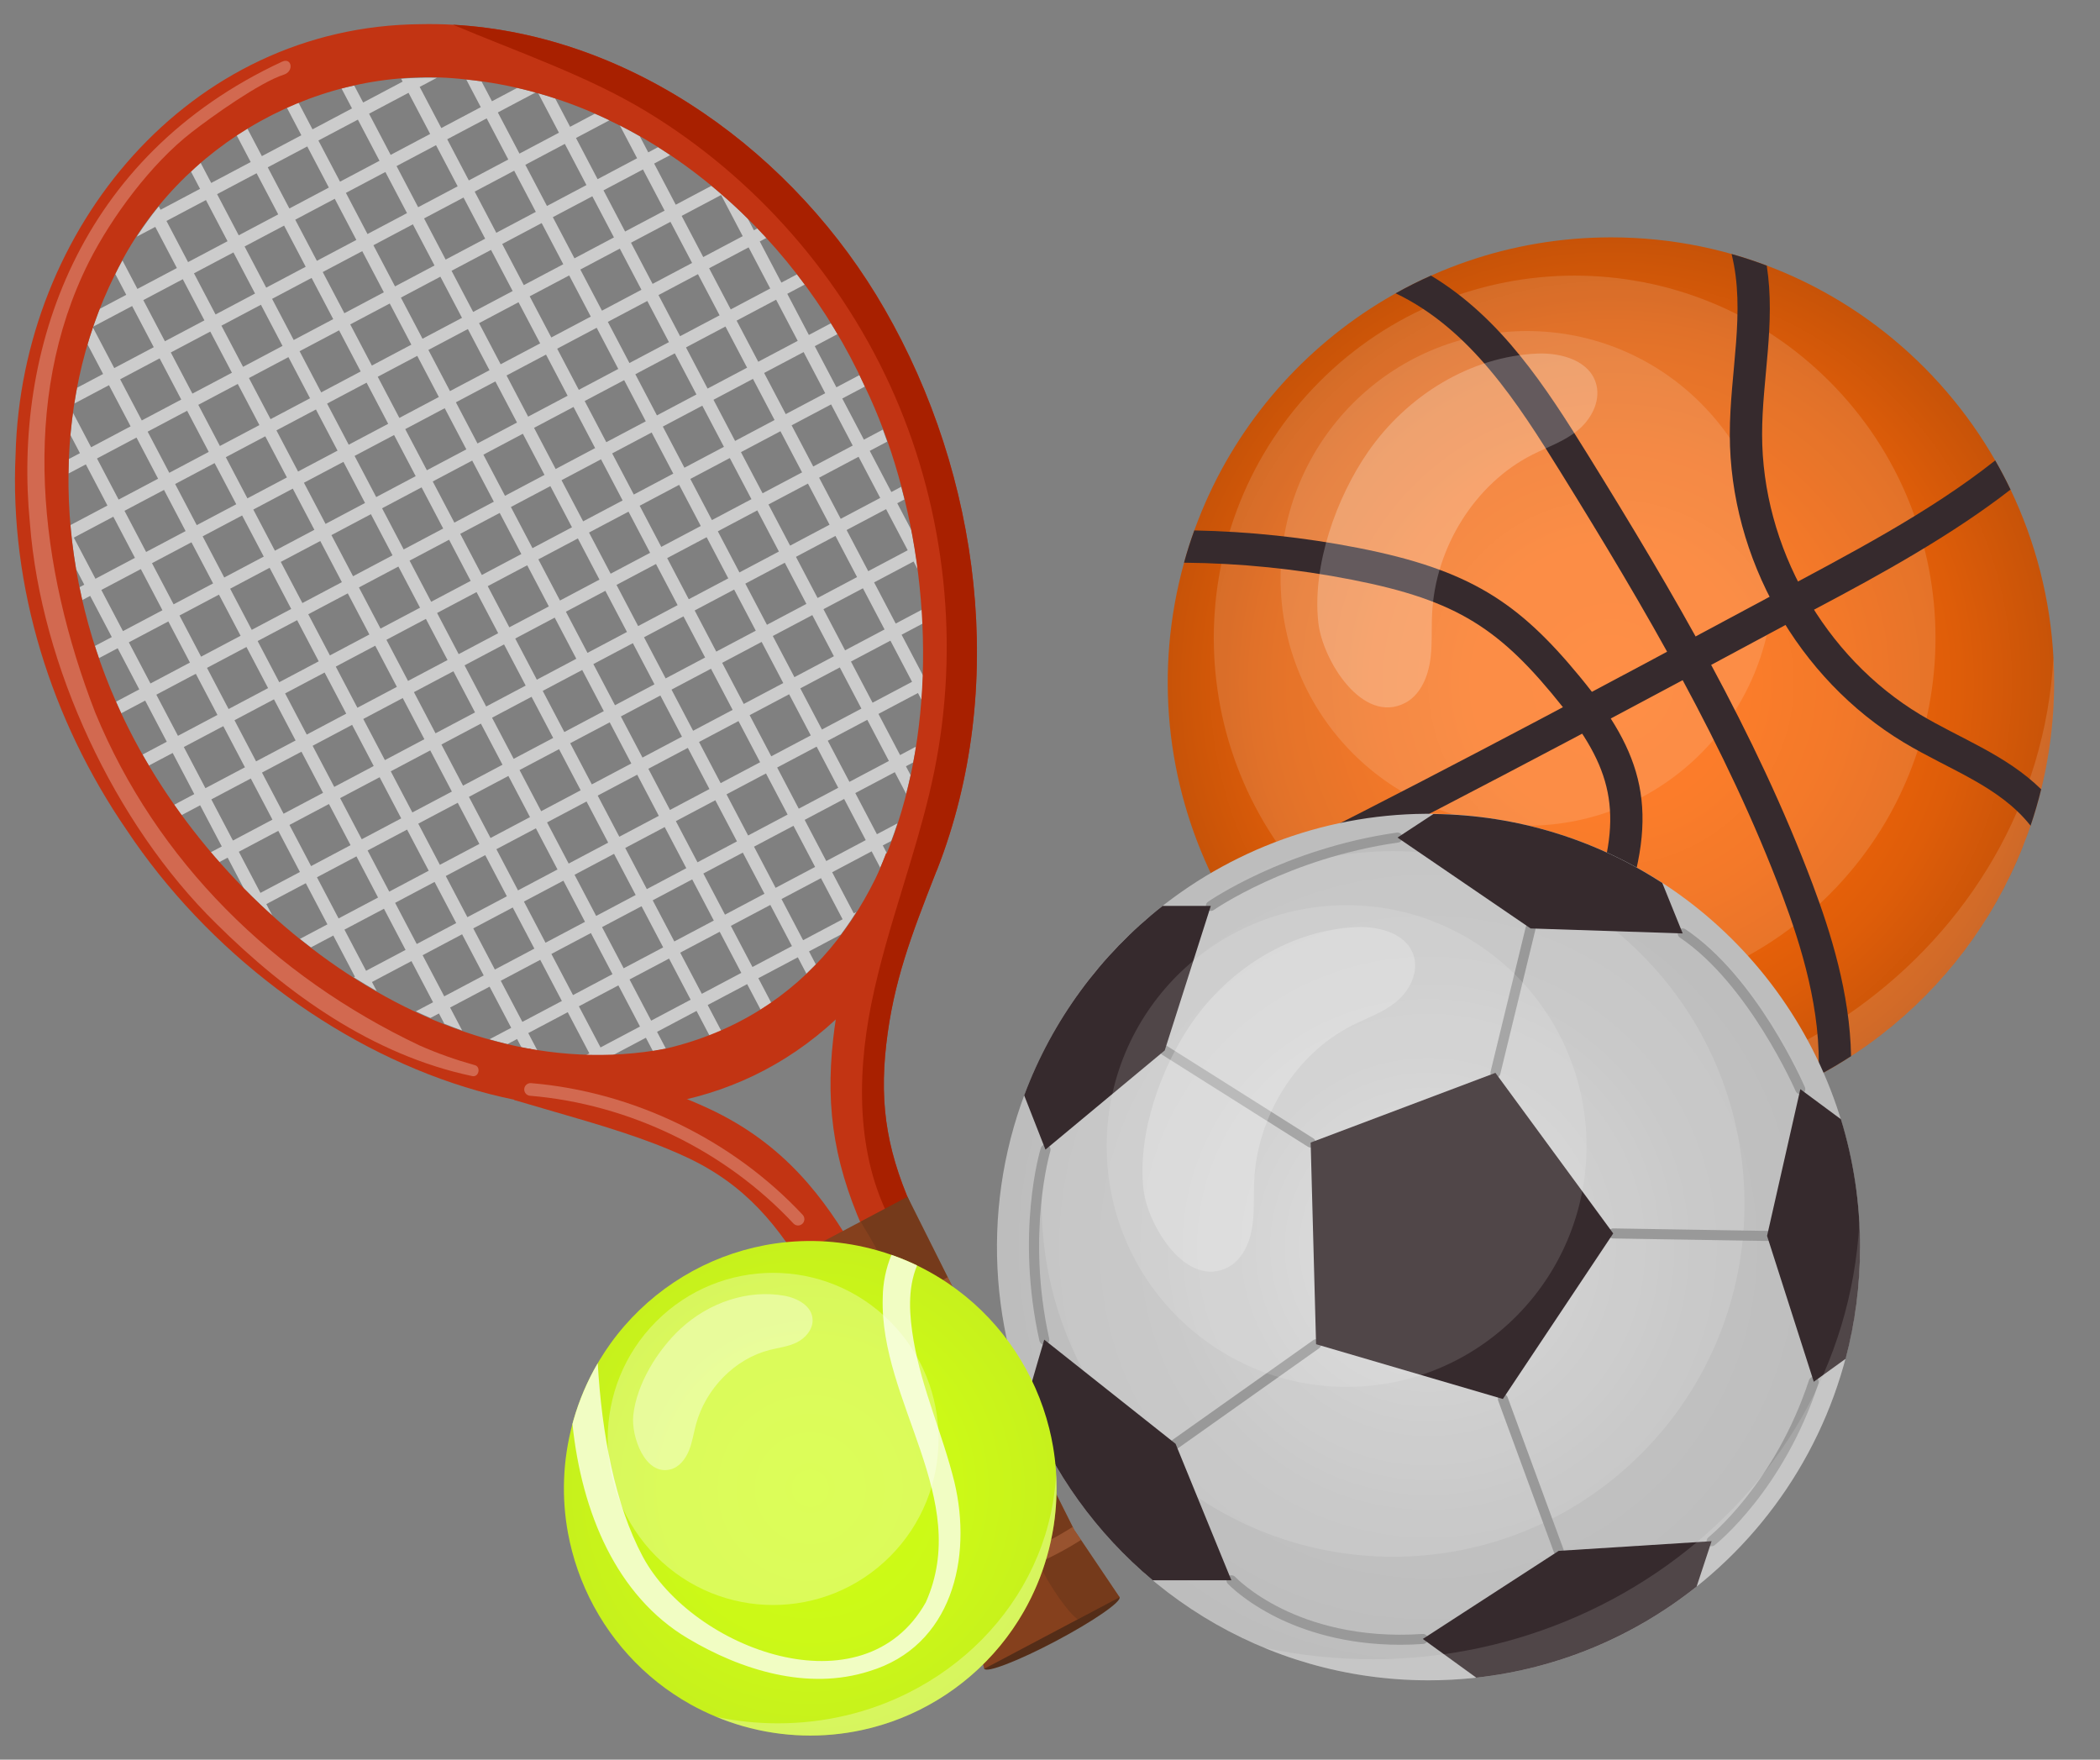 <svg width="74" height="62" viewBox="0 0 74 62" fill="none" xmlns="http://www.w3.org/2000/svg">
<rect x="0" y="0" width="74" height="62" fill="#808080" stroke="none"/>
<path d="M72.383 24.037C72.383 30.009 69.049 35.242 64.079 37.891C59.99 40.07 55.099 40.307 50.81 38.53C43.549 35.518 39.592 27.517 41.724 19.828C43.56 13.159 49.661 8.363 56.769 8.363C65.436 8.363 72.383 15.416 72.383 24.037Z" fill="url(#paint0_radial_549_17457)"/>
<path opacity="0.13" d="M72.359 23.164C72.68 28.759 69.974 34.138 65.229 37.213C60.861 40.045 55.444 40.449 50.81 38.529C61.507 40.817 71.794 33.45 72.359 23.164Z" fill="white"/>
<path opacity="0.13" d="M64.479 31.502C69.445 26.517 69.445 18.434 64.479 13.45C59.513 8.465 51.462 8.465 46.496 13.45C41.53 18.434 41.53 26.517 46.496 31.502C51.462 36.486 59.513 36.486 64.479 31.502Z" fill="white"/>
<path opacity="0.13" d="M53.806 29.093C58.601 29.093 62.487 25.191 62.487 20.378C62.487 15.566 58.601 11.664 53.806 11.664C49.012 11.664 45.125 15.566 45.125 20.378C45.125 25.191 49.012 29.093 53.806 29.093Z" fill="white"/>
<path d="M71.927 27.81C71.821 28.245 71.695 28.673 71.553 29.093C70.45 27.695 68.703 27.132 67.085 26.159C63.36 23.92 60.957 19.658 60.955 15.31C60.954 13.109 61.525 10.982 61.017 8.95C61.438 9.069 61.851 9.206 62.257 9.359C62.575 11.403 62.092 13.367 62.093 15.309C62.095 19.267 64.282 23.143 67.669 25.18C69.062 26.016 70.688 26.594 71.927 27.81Z" fill="#362A2D"/>
<path d="M70.847 17.25C68.832 18.818 66.35 20.202 63.921 21.482C58.355 24.479 52.06 27.845 46.497 30.653C45.561 31.125 44.488 31.666 43.328 32.02C43.13 31.685 42.944 31.342 42.772 30.992C43.93 30.669 45.034 30.112 45.985 29.632C51.505 26.847 56.892 23.961 62.357 21.027C65.148 19.526 67.958 18.084 70.307 16.223C70.499 16.557 70.679 16.899 70.847 17.25Z" fill="#362A2D"/>
<path d="M64.078 37.891C64.194 35.624 63.465 33.304 62.812 31.564C60.843 26.324 57.938 21.388 55 16.648C53.471 14.18 51.811 11.591 49.18 10.335C49.584 10.109 49.999 9.9 50.425 9.711C52.897 11.197 54.467 13.624 55.967 16.045C58.936 20.837 61.869 25.821 63.876 31.162C64.502 32.827 65.189 34.995 65.228 37.214C64.855 37.455 64.472 37.681 64.078 37.891Z" fill="#362A2D"/>
<path d="M57.157 32.309C56.24 34.84 54.886 37.212 53.182 39.294C52.774 39.198 52.372 39.086 51.977 38.958C53.754 36.885 55.157 34.487 56.088 31.918C57.211 28.814 56.898 27.216 55.074 24.917C52.877 22.154 51.365 21.155 47.64 20.426C45.692 20.044 43.708 19.843 41.723 19.826C41.829 19.441 41.95 19.062 42.085 18.689C44.022 18.727 45.956 18.932 47.858 19.305C51.787 20.075 53.505 21.216 55.659 23.829C57.914 26.561 58.522 28.539 57.157 32.309Z" fill="#362A2D"/>
<path opacity="0.23" d="M48.209 15.918C49.596 13.919 51.828 12.558 54.17 12.458C55.014 12.422 56.047 12.704 56.256 13.569C56.401 14.174 56.046 14.805 55.575 15.181C55.105 15.558 54.53 15.751 53.998 16.02C51.981 17.04 50.571 19.285 50.463 21.646C50.437 22.221 50.481 22.803 50.382 23.369C50.283 23.936 50.008 24.508 49.52 24.764C48.016 25.553 46.605 23.262 46.456 21.943C46.228 19.923 47.099 17.516 48.209 15.918Z" fill="white"/>
<path d="M30.477 13.62C30.414 13.484 30.35 13.35 30.285 13.217L29.473 13.646L28.711 12.197L29.51 11.774C29.434 11.645 29.358 11.518 29.279 11.391L28.503 11.802L27.742 10.352L28.358 10.026C28.268 9.904 28.177 9.784 28.085 9.666L27.535 9.957L26.773 8.507L27.007 8.383C26.903 8.269 26.797 8.157 26.691 8.046L26.566 8.113L26.348 7.698C26.052 7.405 25.749 7.125 25.44 6.856C25.417 6.837 25.395 6.818 25.373 6.799C25.273 6.713 25.173 6.628 25.072 6.546L23.812 7.213L23.051 5.763L23.617 5.463C23.476 5.368 23.333 5.275 23.189 5.185L22.843 5.368L22.544 4.799C22.312 4.667 22.078 4.541 21.843 4.421L22.45 5.576L21.058 6.313L20.297 4.862L21.474 4.239C21.305 4.158 21.135 4.08 20.963 4.005L20.089 4.468L19.565 3.47C19.366 3.404 19.166 3.343 18.966 3.286L19.696 4.676L18.305 5.412L17.543 3.962L18.871 3.259C18.657 3.2 18.442 3.145 18.227 3.096L17.336 3.567L16.966 2.864C16.787 2.839 16.609 2.818 16.43 2.801L16.942 3.776L15.551 4.512L14.789 3.062L15.399 2.739C15.14 2.734 14.881 2.736 14.623 2.746C14.554 2.748 14.485 2.751 14.416 2.755C14.322 2.761 14.229 2.766 14.135 2.774L14.188 2.876L12.797 3.612L12.482 3.013C12.332 3.044 12.183 3.08 12.034 3.117L12.404 3.82L11.012 4.557L10.517 3.613C10.379 3.668 10.242 3.726 10.105 3.787L10.619 4.765L9.228 5.501L8.713 4.521L8.712 4.521C8.585 4.599 8.46 4.679 8.336 4.761L8.834 5.71L7.443 6.446L7.068 5.733C6.952 5.834 6.839 5.937 6.728 6.043L7.049 6.654L5.658 7.391L5.595 7.27C5.524 7.358 5.454 7.445 5.386 7.534C5.355 7.575 5.325 7.615 5.294 7.656C5.129 7.878 4.97 8.106 4.818 8.34L5.472 7.994L6.233 9.444L4.842 10.18L4.315 9.176C4.228 9.333 4.144 9.492 4.062 9.653L4.449 10.388L3.513 10.883C3.432 11.089 3.356 11.298 3.284 11.509L4.656 10.783L5.418 12.233L4.026 12.969L3.274 11.538C3.207 11.735 3.144 11.934 3.085 12.134L3.633 13.177L2.715 13.663C2.68 13.847 2.648 14.032 2.619 14.219L3.84 13.572L4.602 15.022L3.211 15.759L2.572 14.542C2.536 14.803 2.506 15.066 2.483 15.33L2.817 15.967L2.427 16.173C2.421 16.343 2.416 16.514 2.414 16.685L3.025 16.362L3.786 17.812L2.482 18.502C2.49 18.588 2.497 18.674 2.506 18.76C2.514 18.833 2.521 18.908 2.529 18.982C2.569 19.337 2.62 19.693 2.681 20.049L2.97 20.601L2.801 20.691C2.832 20.841 2.865 20.992 2.899 21.143L3.178 20.996L3.939 22.446L3.344 22.761C3.39 22.904 3.437 23.047 3.487 23.19L4.147 22.84L4.908 24.29L4.088 24.724C4.148 24.86 4.209 24.996 4.272 25.131L5.116 24.685L5.877 26.135L5.021 26.588C5.093 26.718 5.168 26.847 5.244 26.975L6.085 26.53L6.846 27.979L6.134 28.357C6.219 28.479 6.306 28.601 6.395 28.723L7.053 28.374L7.815 29.824L7.424 30.031C7.523 30.147 7.623 30.263 7.724 30.377L8.022 30.219L8.594 31.307C8.694 31.409 8.795 31.509 8.897 31.608C9.009 31.718 9.123 31.826 9.238 31.933C9.357 32.045 9.477 32.155 9.599 32.263L9.385 31.855L10.776 31.119L11.537 32.569L10.568 33.082C10.696 33.183 10.824 33.283 10.954 33.382L11.745 32.963L12.507 34.414L12.468 34.434C12.492 34.45 12.517 34.465 12.542 34.481C12.663 34.557 12.786 34.632 12.909 34.705C13.03 34.778 13.152 34.849 13.275 34.919L13.107 34.6L14.499 33.864L15.26 35.314L14.654 35.634C14.825 35.715 14.997 35.793 15.168 35.867L15.468 35.709L15.658 36.071C15.867 36.155 16.077 36.234 16.286 36.309L15.861 35.5L17.252 34.764L18.014 36.214L17.247 36.619C17.459 36.681 17.671 36.737 17.881 36.789L18.221 36.609L18.375 36.901C18.561 36.941 18.747 36.975 18.933 37.006L18.615 36.4L20.006 35.664L20.767 37.114L20.636 37.183C20.693 37.186 20.75 37.187 20.807 37.188C20.976 37.193 21.143 37.194 21.31 37.19C21.404 37.189 21.499 37.186 21.592 37.182L22.76 36.564L23.007 37.035C23.16 37.009 23.313 36.98 23.464 36.947L23.153 36.356L24.545 35.619L25.003 36.491C25.142 36.438 25.279 36.382 25.416 36.322L25.417 36.322L24.938 35.411L26.329 34.675L26.806 35.582C26.932 35.502 27.056 35.419 27.178 35.333L26.723 34.466L28.114 33.73L28.418 34.309C28.53 34.201 28.64 34.091 28.747 33.978L28.508 33.522L29.631 32.927C29.698 32.837 29.765 32.745 29.829 32.652C29.926 32.515 30.02 32.375 30.111 32.232C30.132 32.2 30.153 32.168 30.172 32.136L30.085 32.182L29.324 30.733L30.715 29.996L31.015 30.568C31.094 30.396 31.17 30.221 31.243 30.044L31.108 29.788L31.405 29.631C31.482 29.428 31.555 29.221 31.624 29.01L30.901 29.393L30.139 27.943L31.531 27.207L31.93 27.967C31.986 27.751 32.039 27.532 32.087 27.31L31.924 26.999L32.18 26.863C32.216 26.68 32.249 26.494 32.279 26.306L31.717 26.604L30.955 25.154L32.347 24.418L32.478 24.667C32.487 24.557 32.495 24.447 32.501 24.336C32.512 24.163 32.521 23.991 32.528 23.817C32.528 23.814 32.528 23.81 32.528 23.806L31.771 22.364L32.517 21.969C32.51 21.806 32.501 21.643 32.489 21.48L31.563 21.97L30.802 20.52L32.193 19.784L32.345 20.073C32.33 19.958 32.314 19.843 32.296 19.729C32.274 19.574 32.249 19.419 32.222 19.264C32.189 19.067 32.153 18.87 32.113 18.674L31.618 17.731L31.872 17.596C31.836 17.448 31.797 17.3 31.757 17.152L31.41 17.336L30.649 15.886L31.263 15.561C31.213 15.419 31.162 15.278 31.11 15.137L30.442 15.491L29.68 14.041L30.477 13.62ZM10.569 30.724L9.177 31.46L8.416 30.011L9.807 29.274L10.569 30.724ZM9.6 28.879L8.208 29.616L7.447 28.166L8.838 27.43L9.6 28.879ZM8.631 27.035L7.239 27.771L6.478 26.321L7.869 25.585L8.631 27.035ZM7.662 25.19L6.271 25.926L5.509 24.477L6.9 23.74L7.662 25.19ZM6.693 23.345L5.302 24.082L4.54 22.632L5.932 21.896L6.693 23.345ZM5.724 21.501L4.333 22.237L3.571 20.787L4.963 20.051L5.724 21.501ZM4.755 19.656L3.364 20.392L2.602 18.943L3.994 18.206L4.755 19.656ZM14.291 33.469L12.9 34.205L12.138 32.755L13.53 32.019L14.291 33.469ZM13.322 31.624L11.931 32.36L11.169 30.91L12.561 30.174L13.322 31.624ZM12.353 29.779L10.962 30.516L10.2 29.066L11.592 28.329L12.353 29.779ZM11.384 27.935L9.993 28.671L9.232 27.221L10.623 26.485L11.384 27.935ZM10.416 26.09L9.024 26.826L8.263 25.377L9.654 24.64L10.416 26.09ZM9.447 24.245L8.055 24.982L7.294 23.532L8.685 22.796L9.447 24.245ZM8.478 22.401L7.086 23.137L6.325 21.687L7.716 20.951L8.478 22.401ZM7.509 20.556L6.118 21.293L5.356 19.843L6.747 19.107L7.509 20.556ZM6.54 18.712L5.149 19.448L4.387 17.998L5.779 17.262L6.54 18.712ZM5.571 16.867L4.18 17.603L3.418 16.154L4.81 15.417L5.571 16.867ZM17.045 34.369L15.654 35.105L14.892 33.656L16.284 32.919L17.045 34.369ZM16.076 32.524L14.685 33.261L13.923 31.811L15.314 31.074L16.076 32.524ZM15.107 30.679L13.716 31.416L12.954 29.966L14.345 29.23L15.107 30.679ZM14.138 28.835L12.747 29.571L11.985 28.121L13.377 27.385L14.138 28.835ZM13.169 26.99L11.778 27.726L11.016 26.277L12.408 25.54L13.169 26.99ZM12.2 25.145L10.809 25.882L10.047 24.432L11.439 23.696L12.2 25.145ZM11.231 23.301L9.84 24.037L9.079 22.587L10.47 21.851L11.231 23.301ZM10.262 21.456L8.871 22.192L8.11 20.743L9.501 20.006L10.262 21.456ZM9.294 19.611L7.902 20.348L7.141 18.898L8.532 18.162L9.294 19.611ZM8.325 17.767L6.933 18.503L6.172 17.054L7.563 16.317L8.325 17.767ZM7.356 15.922L5.965 16.659L5.203 15.209L6.594 14.473L7.356 15.922ZM6.387 14.078L4.996 14.814L4.234 13.364L5.625 12.627L6.387 14.078ZM19.799 35.269L18.407 36.005L17.646 34.556L19.037 33.819L19.799 35.269ZM18.83 33.424L17.438 34.161L16.677 32.711L18.068 31.975L18.83 33.424ZM17.861 31.58L16.47 32.316L15.708 30.866L17.099 30.13L17.861 31.58ZM16.892 29.735L15.5 30.471L14.739 29.021L16.13 28.285L16.892 29.735ZM15.923 27.89L14.531 28.626L13.77 27.177L15.161 26.44L15.923 27.89ZM14.954 26.045L13.563 26.782L12.801 25.332L14.192 24.596L14.954 26.045ZM13.985 24.201L12.594 24.937L11.832 23.487L13.223 22.751L13.985 24.201ZM13.016 22.356L11.625 23.093L10.863 21.643L12.255 20.907L13.016 22.356ZM12.047 20.512L10.656 21.248L9.894 19.798L11.286 19.062L12.047 20.512ZM11.078 18.667L9.687 19.403L8.926 17.954L10.317 17.217L11.078 18.667ZM10.11 16.822L8.718 17.559L7.957 16.109L9.348 15.373L10.11 16.822ZM9.141 14.978L7.749 15.714L6.988 14.264L8.379 13.528L9.141 14.978ZM8.172 13.133L6.78 13.869L6.019 12.419L7.41 11.683L8.172 13.133ZM7.203 11.288L5.811 12.024L5.05 10.575L6.441 9.838L7.203 11.288ZM22.552 36.169L21.161 36.905L20.399 35.456L21.791 34.719L22.552 36.169ZM21.583 34.324L20.192 35.061L19.43 33.611L20.822 32.875L21.583 34.324ZM20.614 32.48L19.223 33.216L18.462 31.766L19.853 31.03L20.614 32.48ZM19.645 30.635L18.254 31.372L17.492 29.921L18.884 29.185L19.645 30.635ZM18.676 28.79L17.285 29.526L16.524 28.077L17.915 27.34L18.676 28.79ZM17.707 26.945L16.316 27.682L15.555 26.232L16.946 25.496L17.707 26.945ZM16.739 25.101L15.347 25.837L14.586 24.387L15.977 23.651L16.739 25.101ZM15.77 23.256L14.378 23.992L13.617 22.543L15.008 21.806L15.77 23.256ZM14.801 21.412L13.409 22.148L12.648 20.698L14.039 19.962L14.801 21.412ZM13.832 19.567L12.441 20.303L11.679 18.854L13.07 18.117L13.832 19.567ZM12.863 17.722L11.472 18.459L10.71 17.009L12.102 16.273L12.863 17.722ZM11.894 15.878L10.503 16.614L9.741 15.164L11.133 14.428L11.894 15.878ZM10.925 14.033L9.534 14.769L8.772 13.32L10.164 12.583L10.925 14.033ZM9.956 12.188L8.565 12.925L7.803 11.475L9.195 10.738L9.956 12.188ZM8.987 10.343L7.596 11.08L6.835 9.63L8.226 8.894L8.987 10.343ZM8.018 8.499L6.627 9.235L5.866 7.785L7.257 7.049L8.018 8.499ZM24.337 35.224L22.946 35.961L22.184 34.511L23.576 33.775L24.337 35.224ZM23.369 33.38L21.977 34.116L21.215 32.666L22.607 31.93L23.369 33.38ZM22.4 31.535L21.008 32.272L20.246 30.822L21.638 30.085L22.4 31.535ZM21.431 29.69L20.039 30.427L19.277 28.977L20.669 28.24L21.431 29.69ZM20.462 27.845L19.07 28.582L18.308 27.132L19.7 26.396L20.462 27.845ZM19.493 26.001L18.101 26.737L17.339 25.288L18.731 24.551L19.493 26.001ZM18.524 24.156L17.132 24.893L16.37 23.443L17.762 22.706L18.524 24.156ZM17.555 22.311L16.163 23.048L15.402 21.598L16.793 20.862L17.555 22.311ZM16.586 20.467L15.194 21.203L14.433 19.754L15.825 19.017L16.586 20.467ZM15.617 18.622L14.225 19.359L13.464 17.909L14.856 17.172L15.617 18.622ZM14.648 16.777L13.257 17.514L12.495 16.064L13.887 15.328L14.648 16.777ZM13.679 14.933L12.288 15.669L11.526 14.22L12.918 13.483L13.679 14.933ZM12.71 13.088L11.319 13.825L10.557 12.375L11.949 11.639L12.71 13.088ZM11.742 11.244L10.35 11.98L9.588 10.53L10.98 9.793L11.742 11.244ZM10.772 9.399L9.381 10.135L8.619 8.685L10.011 7.949L10.772 9.399ZM9.804 7.554L8.412 8.291L7.65 6.841L9.042 6.104L9.804 7.554ZM26.122 34.279L24.731 35.016L23.969 33.566L25.361 32.83L26.122 34.279ZM25.153 32.435L23.762 33.171L23 31.722L24.392 30.985L25.153 32.435ZM24.184 30.59L22.793 31.327L22.032 29.877L23.423 29.141L24.184 30.59ZM23.215 28.746L21.824 29.482L21.062 28.032L22.454 27.296L23.215 28.746ZM22.246 26.901L20.855 27.637L20.093 26.187L21.485 25.451L22.246 26.901ZM21.277 25.056L19.886 25.793L19.125 24.343L20.516 23.606L21.277 25.056ZM20.308 23.211L18.917 23.948L18.156 22.498L19.547 21.762L20.308 23.211ZM19.34 21.367L17.948 22.103L17.187 20.653L18.578 19.917L19.34 21.367ZM18.371 19.522L16.979 20.259L16.218 18.809L17.609 18.073L18.371 19.522ZM17.402 17.677L16.011 18.414L15.249 16.964L16.64 16.228L17.402 17.677ZM16.433 15.833L15.042 16.569L14.28 15.12L15.671 14.383L16.433 15.833ZM15.464 13.988L14.073 14.725L13.311 13.275L14.703 12.539L15.464 13.988ZM14.495 12.144L13.104 12.88L12.342 11.43L13.734 10.694L14.495 12.144ZM13.526 10.299L12.135 11.036L11.373 9.585L12.765 8.849L13.526 10.299ZM12.557 8.454L11.166 9.19L10.404 7.741L11.796 7.004L12.557 8.454ZM11.588 6.609L10.197 7.346L9.435 5.896L10.827 5.16L11.588 6.609ZM27.907 33.335L26.515 34.071L25.754 32.622L27.145 31.885L27.907 33.335ZM26.938 31.49L25.547 32.227L24.785 30.777L26.176 30.041L26.938 31.49ZM25.969 29.646L24.578 30.382L23.816 28.932L25.207 28.196L25.969 29.646ZM25 27.801L23.609 28.538L22.847 27.087L24.238 26.351L25 27.801ZM24.031 25.956L22.64 26.692L21.878 25.243L23.27 24.506L24.031 25.956ZM23.062 24.111L21.671 24.848L20.909 23.398L22.301 22.662L23.062 24.111ZM22.093 22.267L20.702 23.003L19.941 21.553L21.332 20.817L22.093 22.267ZM21.124 20.422L19.733 21.159L18.971 19.709L20.363 18.972L21.124 20.422ZM20.155 18.578L18.764 19.314L18.003 17.864L19.394 17.128L20.155 18.578ZM19.187 16.733L17.795 17.469L17.034 16.02L18.425 15.283L19.187 16.733ZM18.218 14.888L16.826 15.625L16.065 14.175L17.456 13.439L18.218 14.888ZM17.249 13.044L15.857 13.78L15.096 12.33L16.487 11.594L17.249 13.044ZM16.28 11.199L14.889 11.935L14.127 10.486L15.518 9.749L16.28 11.199ZM15.311 9.354L13.92 10.091L13.158 8.641L14.549 7.904L15.311 9.354ZM14.342 7.509L12.95 8.246L12.189 6.796L13.58 6.06L14.342 7.509ZM13.373 5.665L11.982 6.401L11.22 4.951L12.611 4.215L13.373 5.665ZM29.692 32.39L28.3 33.127L27.539 31.677L28.93 30.941L29.692 32.39ZM28.723 30.546L27.331 31.282L26.57 29.832L27.961 29.096L28.723 30.546ZM27.754 28.701L26.362 29.438L25.601 27.988L26.992 27.252L27.754 28.701ZM26.785 26.857L25.394 27.593L24.632 26.143L26.023 25.407L26.785 26.857ZM25.816 25.012L24.424 25.748L23.663 24.298L25.054 23.562L25.816 25.012ZM24.847 23.167L23.456 23.903L22.694 22.454L24.085 21.717L24.847 23.167ZM23.878 21.322L22.487 22.059L21.725 20.609L23.116 19.872L23.878 21.322ZM22.909 19.478L21.518 20.214L20.756 18.764L22.148 18.028L22.909 19.478ZM21.94 17.633L20.549 18.369L19.787 16.92L21.179 16.183L21.94 17.633ZM20.971 15.788L19.58 16.525L18.819 15.075L20.21 14.339L20.971 15.788ZM20.002 13.944L18.611 14.68L17.85 13.23L19.241 12.494L20.002 13.944ZM19.034 12.099L17.642 12.835L16.881 11.386L18.272 10.649L19.034 12.099ZM18.065 10.255L16.673 10.991L15.912 9.541L17.303 8.805L18.065 10.255ZM17.096 8.41L15.704 9.146L14.943 7.696L16.334 6.96L17.096 8.41ZM16.127 6.565L14.735 7.301L13.974 5.852L15.365 5.115L16.127 6.565ZM15.158 4.72L13.766 5.457L13.005 4.007L14.396 3.27L15.158 4.72ZM30.507 29.601L29.116 30.338L28.355 28.888L29.746 28.151L30.507 29.601ZM29.538 27.757L28.147 28.493L27.386 27.043L28.777 26.307L29.538 27.757ZM28.57 25.912L27.178 26.648L26.416 25.198L27.808 24.462L28.57 25.912ZM27.601 24.067L26.209 24.803L25.448 23.354L26.839 22.617L27.601 24.067ZM26.632 22.222L25.24 22.959L24.479 21.509L25.87 20.773L26.632 22.222ZM25.663 20.378L24.271 21.114L23.51 19.664L24.901 18.928L25.663 20.378ZM24.694 18.533L23.302 19.269L22.541 17.82L23.932 17.083L24.694 18.533ZM23.725 16.688L22.334 17.425L21.572 15.975L22.963 15.239L23.725 16.688ZM22.756 14.844L21.365 15.58L20.603 14.13L21.994 13.394L22.756 14.844ZM21.787 12.999L20.396 13.736L19.634 12.286L21.026 11.549L21.787 12.999ZM20.818 11.155L19.427 11.891L18.665 10.441L20.057 9.705L20.818 11.155ZM19.849 9.31L18.458 10.046L17.697 8.597L19.088 7.86L19.849 9.31ZM18.881 7.465L17.489 8.202L16.727 6.751L18.119 6.015L18.881 7.465ZM17.911 5.62L16.52 6.357L15.759 4.907L17.15 4.171L17.911 5.62ZM31.323 26.812L29.932 27.548L29.17 26.099L30.562 25.362L31.323 26.812ZM30.354 24.967L28.963 25.704L28.201 24.254L29.593 23.517L30.354 24.967ZM29.385 23.122L27.994 23.859L27.232 22.409L28.624 21.673L29.385 23.122ZM28.416 21.278L27.025 22.014L26.264 20.564L27.655 19.828L28.416 21.278ZM27.447 19.433L26.056 20.169L25.295 18.72L26.686 17.983L27.447 19.433ZM26.479 17.588L25.087 18.325L24.326 16.875L25.717 16.139L26.479 17.588ZM25.51 15.744L24.118 16.48L23.357 15.03L24.748 14.294L25.51 15.744ZM24.541 13.899L23.149 14.636L22.388 13.186L23.779 12.45L24.541 13.899ZM23.572 12.055L22.18 12.791L21.419 11.341L22.81 10.605L23.572 12.055ZM22.603 10.21L21.212 10.946L20.45 9.497L21.841 8.76L22.603 10.21ZM21.634 8.365L20.243 9.102L19.481 7.652L20.873 6.916L21.634 8.365ZM20.665 6.521L19.274 7.257L18.512 5.807L19.904 5.07L20.665 6.521ZM32.139 24.023L30.748 24.759L29.986 23.309L31.377 22.573L32.139 24.023ZM31.17 22.178L29.779 22.914L29.017 21.464L30.408 20.728L31.17 22.178ZM30.201 20.333L28.81 21.07L28.048 19.62L29.44 18.883L30.201 20.333ZM29.232 18.488L27.841 19.225L27.079 17.775L28.471 17.039L29.232 18.488ZM28.263 16.644L26.872 17.38L26.11 15.931L27.502 15.194L28.263 16.644ZM27.294 14.799L25.903 15.536L25.142 14.086L26.533 13.35L27.294 14.799ZM26.326 12.955L24.934 13.691L24.173 12.241L25.564 11.505L26.326 12.955ZM25.357 11.11L23.965 11.846L23.204 10.397L24.595 9.66L25.357 11.11ZM24.388 9.265L22.996 10.002L22.235 8.552L23.626 7.816L24.388 9.265ZM23.419 7.421L22.027 8.157L21.266 6.707L22.657 5.971L23.419 7.421ZM31.986 19.388L30.595 20.125L29.833 18.675L31.224 17.939L31.986 19.388ZM31.017 17.544L29.625 18.28L28.864 16.831L30.255 16.094L31.017 17.544ZM30.048 15.699L28.657 16.436L27.895 14.986L29.287 14.249L30.048 15.699ZM29.079 13.855L27.688 14.591L26.926 13.141L28.318 12.405L29.079 13.855ZM28.11 12.01L26.719 12.746L25.957 11.297L27.349 10.56L28.11 12.01ZM27.141 10.165L25.75 10.902L24.988 9.452L26.38 8.716L27.141 10.165ZM26.172 8.321L24.781 9.057L24.02 7.607L25.411 6.871L26.172 8.321Z" fill="#CCCCCC"/>
<path d="M21.473 4.239C21.596 4.297 21.719 4.358 21.842 4.42L21.687 4.126L21.473 4.239ZM18.87 3.259C18.902 3.268 18.933 3.276 18.965 3.286L18.933 3.226L18.87 3.259ZM3.264 11.519L3.273 11.537C3.276 11.527 3.279 11.518 3.283 11.509L3.264 11.519Z" fill="#C23413"/>
<path d="M32.973 30.75L32.955 30.797C32.131 32.909 31.481 34.578 31.228 36.799C30.975 39.015 31.277 40.728 32.303 42.909L31.535 43.274L30.606 43.714C29.43 41.216 29.07 39.151 29.362 36.584C29.388 36.356 29.418 36.133 29.451 35.915C29.778 33.773 30.445 32.062 31.206 30.11L31.225 30.062L32.074 30.396L32.972 30.749L32.973 30.75Z" fill="#C23413"/>
<path d="M28.544 45.086C27.445 43.199 26.281 41.742 24.174 40.765C22.726 40.094 21.209 39.655 19.289 39.099C18.913 38.989 18.523 38.876 18.117 38.757L18.646 36.948C19.049 37.067 19.436 37.179 19.81 37.288C21.727 37.843 23.383 38.323 24.961 39.054C27.663 40.306 29.059 42.236 30.165 44.135L28.544 45.086Z" fill="#C23413"/>
<path d="M30.477 13.62C34.222 21.393 33.367 34.614 23.463 36.947C15.368 38.477 7.206 31.858 4.088 24.724C2.003 20.004 1.719 14.324 4.062 9.653C6.288 5.032 11.343 2.207 16.43 2.801C22.649 3.43 27.926 8.032 30.477 13.62ZM31.173 10.893C28.044 5.443 22.306 1.219 15.966 0.872C15.588 0.851 15.206 0.844 14.824 0.852C6.638 0.915 0.757 8.07 0.55 15.993C0.324 20.685 1.813 25.387 4.461 29.241C10.15 37.795 22.244 42.624 29.455 35.916C29.984 35.423 30.486 34.87 30.958 34.251C31.716 33.256 32.395 32.093 32.975 30.75C32.994 30.708 33.012 30.666 33.03 30.623C35.515 24.245 34.554 16.765 31.173 10.893Z" fill="#C23413"/>
<path opacity="0.26" d="M16.627 37.912C13.131 37.172 10.11 35.018 7.608 32.531C4.046 29.034 1.446 23.481 1.055 18.447C0.454 12.37 2.733 5.519 9.94 2.173C10.284 2.013 10.369 2.517 10 2.631C9.15 2.904 7.456 4.113 6.751 4.662C5.328 5.767 3.944 7.628 3.132 9.232C0.679 14.117 1.381 20.014 3.357 25.11C5.519 30.353 9.646 34.398 14.78 36.834C15.399 37.109 16.066 37.344 16.718 37.526C16.961 37.575 16.878 37.98 16.627 37.912Z" fill="white"/>
<g opacity="0.26">
<path d="M28.226 43.153C28.14 43.199 28.031 43.183 27.96 43.109C25.558 40.54 22.174 38.9 18.677 38.608C18.554 38.598 18.463 38.49 18.473 38.367C18.484 38.244 18.591 38.153 18.713 38.163C22.32 38.464 25.808 40.155 28.285 42.803C28.369 42.893 28.364 43.034 28.275 43.119C28.26 43.133 28.244 43.144 28.226 43.153Z" fill="white"/>
</g>
<path d="M32.797 44.712C32.799 44.657 32.801 44.602 32.803 44.547C32.811 44.603 32.809 44.659 32.797 44.712Z" fill="#A82000"/>
<path d="M33.029 30.624C33.011 30.666 32.993 30.709 32.975 30.75L32.975 30.75L32.957 30.798C32.133 32.91 31.483 34.579 31.23 36.8C30.977 39.016 31.279 40.729 32.305 42.91L31.537 43.275C30.186 40.958 30.169 38.038 30.7 35.388C30.776 35.007 30.863 34.628 30.957 34.251C31.28 32.955 31.691 31.678 32.076 30.397C32.397 29.331 32.701 28.262 32.923 27.172C33.823 22.753 33.326 18.058 31.521 13.927C29.717 9.796 26.613 6.249 22.765 3.92C20.69 2.665 18.199 1.817 15.965 0.872C22.305 1.219 28.043 5.444 31.172 10.894C34.553 16.765 35.514 24.246 33.029 30.624Z" fill="#A82000"/>
<path d="M39.45 56.275C39.531 56.43 38.531 57.121 37.215 57.817C35.899 58.514 34.766 58.953 34.684 58.797C34.603 58.642 35.604 57.952 36.92 57.255C38.236 56.559 39.368 56.12 39.45 56.275Z" fill="#542D18"/>
<path d="M39.452 56.275L34.686 58.797L33.861 56.021L33.8 55.898L33.547 55.386L33.276 54.839L33.034 54.35L31.691 51.638L31.42 51.092L30.904 50.05L30.663 49.561L29.43 47.073L29.178 46.563L28.035 44.255L31.979 42.168L33.397 45.001L33.641 45.489L34.356 46.916L34.61 47.423L35.93 50.06L36.174 50.547L36.563 51.325L36.83 51.859L37.801 53.798L37.855 53.907L38.093 54.258L39.452 56.275Z" fill="#85401D"/>
<path d="M37.854 53.908L38.091 54.26C37.83 54.426 37.562 54.582 37.288 54.727C36.949 54.906 36.602 55.069 36.247 55.212C35.461 55.531 34.638 55.761 33.799 55.899L33.545 55.387C34.402 55.259 35.243 55.031 36.043 54.706C36.654 54.459 37.242 54.154 37.799 53.799L37.854 53.908Z" fill="#B8653A"/>
<path d="M35.379 53.38C34.713 53.971 34.005 54.461 33.275 54.841L33.033 54.352C33.721 53.994 34.389 53.531 35.019 52.971C35.585 52.469 36.098 51.908 36.562 51.327L36.83 51.861C36.389 52.396 35.907 52.91 35.379 53.38Z" fill="#B8653A"/>
<path d="M33.408 50.92C34.284 50.752 35.133 50.46 35.929 50.062L36.173 50.549C35.333 50.971 34.435 51.278 33.51 51.456C32.91 51.572 32.301 51.633 31.691 51.639L31.42 51.093C32.085 51.103 32.752 51.047 33.408 50.92Z" fill="#B8653A"/>
<path d="M34.355 46.917L34.609 47.425C34.343 47.669 34.07 47.901 33.801 48.122C32.994 48.787 32.023 49.53 30.904 50.051L30.662 49.562C31.733 49.066 32.673 48.345 33.456 47.7C33.757 47.453 34.061 47.194 34.355 46.917Z" fill="#B8653A"/>
<path d="M33.395 45.002L33.639 45.49C33.282 45.692 32.929 45.875 32.576 46.042C31.515 46.542 30.462 46.887 29.428 47.074L29.176 46.564C30.213 46.393 31.274 46.053 32.344 45.548C32.693 45.384 33.042 45.202 33.395 45.002Z" fill="#B8653A"/>
<path opacity="0.32" d="M39.449 56.275L37.975 57.055C37.836 56.946 37.71 56.809 37.601 56.674C36.764 55.634 36.251 54.379 35.706 53.16C35.249 52.14 34.763 51.133 34.256 50.136C33.338 48.331 32.352 46.561 31.347 44.802C31.096 44.362 30.844 43.923 30.591 43.484C30.512 43.347 30.41 43.196 30.332 43.038L31.976 42.168L33.394 45.001L33.638 45.488L34.352 46.916L34.607 47.423L35.927 50.06L36.17 50.547L36.56 51.325L36.827 51.859L37.798 53.798L37.852 53.907L38.09 54.258L39.449 56.275Z" fill="#542D18"/>
<g opacity="0.18">
<path d="M35.217 55.663C34.876 55.835 34.478 55.732 34.328 55.432L29.014 44.787C28.864 44.487 29.02 44.105 29.362 43.934C29.703 43.762 30.101 43.865 30.251 44.165L35.565 54.81C35.715 55.109 35.559 55.491 35.217 55.663Z" fill="white"/>
</g>
<path d="M50.337 59.204C44.543 59.204 39.467 55.945 36.898 51.087C34.783 47.09 34.554 42.309 36.278 38.117C39.206 31.005 46.975 27.156 54.42 29.235C60.889 31.029 65.542 36.994 65.542 43.941C65.542 52.334 58.774 59.204 50.337 59.204Z" fill="url(#paint1_radial_549_17457)"/>
<path opacity="0.13" d="M57.846 51.21C62.682 46.356 62.682 38.486 57.846 33.632C53.01 28.777 45.17 28.777 40.334 33.632C35.498 38.486 35.498 46.356 40.334 51.21C45.17 56.064 53.01 56.064 57.846 51.21Z" fill="white"/>
<path d="M52.696 37.977C52.682 37.977 52.668 37.976 52.654 37.972C52.559 37.949 52.502 37.853 52.525 37.758L53.763 32.671C53.786 32.576 53.882 32.518 53.976 32.541C54.071 32.564 54.129 32.66 54.105 32.755L52.867 37.842C52.847 37.923 52.775 37.977 52.696 37.977Z" fill="#999999"/>
<path d="M63.439 38.554C63.371 38.554 63.306 38.514 63.277 38.447C63.261 38.41 61.615 34.658 59.197 33.036C59.117 32.982 59.095 32.872 59.149 32.791C59.203 32.709 59.313 32.688 59.393 32.742C61.898 34.422 63.532 38.148 63.601 38.306C63.639 38.396 63.599 38.5 63.509 38.539C63.486 38.549 63.463 38.554 63.439 38.554Z" fill="#999999"/>
<path d="M62.266 43.724C62.265 43.724 62.264 43.724 62.263 43.724L56.845 43.636C56.748 43.635 56.67 43.554 56.672 43.456C56.673 43.36 56.752 43.282 56.848 43.282C56.849 43.282 56.85 43.282 56.851 43.282L62.269 43.37C62.366 43.371 62.444 43.452 62.442 43.55C62.441 43.647 62.362 43.724 62.266 43.724Z" fill="#999999"/>
<path d="M54.926 54.819C54.854 54.819 54.787 54.775 54.761 54.703L52.794 49.352C52.761 49.261 52.807 49.159 52.898 49.125C52.99 49.092 53.091 49.138 53.125 49.23L55.091 54.581C55.125 54.673 55.078 54.774 54.987 54.808C54.967 54.816 54.946 54.819 54.926 54.819Z" fill="#999999"/>
<path d="M41.426 51.048C41.371 51.048 41.317 51.022 41.282 50.973C41.226 50.894 41.245 50.783 41.325 50.727L46.277 47.218C46.356 47.162 46.467 47.181 46.523 47.261C46.579 47.34 46.56 47.451 46.48 47.507L41.528 51.016C41.497 51.038 41.462 51.048 41.426 51.048Z" fill="#999999"/>
<path d="M46.185 40.434C46.153 40.434 46.121 40.425 46.092 40.407L40.95 37.162C40.867 37.11 40.842 37 40.894 36.918C40.946 36.835 41.055 36.81 41.137 36.862L46.279 40.108C46.362 40.16 46.386 40.269 46.335 40.352C46.301 40.405 46.244 40.434 46.185 40.434Z" fill="#999999"/>
<path d="M42.669 32.096C42.613 32.096 42.558 32.07 42.524 32.021C42.468 31.941 42.487 31.831 42.567 31.774C42.594 31.756 45.269 29.898 49.22 29.336C49.316 29.322 49.406 29.389 49.419 29.486C49.433 29.583 49.366 29.672 49.27 29.686C45.406 30.236 42.795 32.046 42.77 32.064C42.739 32.086 42.704 32.096 42.669 32.096Z" fill="#999999"/>
<path d="M36.798 47.379C36.718 47.379 36.645 47.323 36.627 47.24C35.787 43.458 36.638 40.575 36.675 40.454C36.703 40.36 36.801 40.307 36.894 40.336C36.987 40.364 37.04 40.463 37.012 40.556C37.003 40.585 36.153 43.477 36.971 47.164C36.992 47.259 36.932 47.353 36.837 47.375C36.824 47.378 36.811 47.379 36.798 47.379Z" fill="#999999"/>
<path d="M49.341 57.952C47.376 57.952 45.912 57.445 44.992 56.989C43.856 56.425 43.29 55.826 43.266 55.801C43.2 55.73 43.203 55.617 43.275 55.551C43.346 55.484 43.457 55.488 43.524 55.559C43.533 55.569 44.084 56.147 45.165 56.68C46.165 57.173 47.839 57.728 50.127 57.571C50.225 57.564 50.309 57.637 50.315 57.735C50.322 57.832 50.248 57.917 50.151 57.923C49.873 57.943 49.602 57.952 49.341 57.952Z" fill="#999999"/>
<path d="M60.313 54.479C60.261 54.479 60.209 54.456 60.174 54.412C60.114 54.335 60.128 54.224 60.204 54.163C60.227 54.145 62.547 52.279 63.745 48.63C63.775 48.538 63.875 48.487 63.967 48.518C64.06 48.548 64.11 48.648 64.08 48.741C62.846 52.497 60.52 54.364 60.422 54.442C60.39 54.467 60.351 54.479 60.313 54.479Z" fill="#999999"/>
<path d="M59.296 32.889L53.936 32.713L49.246 29.511L50.512 28.68H50.512C53.482 28.713 56.248 29.601 58.576 31.111L59.296 32.889Z" fill="#362A2D"/>
<path d="M36.84 40.505L36.09 38.594C37.079 35.94 38.783 33.636 40.967 31.919H42.667L41.043 37.011L36.84 40.505Z" fill="#362A2D"/>
<path d="M43.392 55.68H40.62C38.642 54.028 37.088 51.883 36.147 49.431C36.393 48.57 36.797 47.202 36.797 47.202L41.425 50.871L43.392 55.68Z" fill="#362A2D"/>
<path d="M52.022 59.111L50.137 57.747L54.926 54.643L60.313 54.302L59.786 55.9H59.786C57.605 57.639 54.938 58.788 52.022 59.111Z" fill="#362A2D"/>
<path d="M63.914 48.685L62.268 43.546L63.44 38.376L64.871 39.436C65.309 40.86 65.544 42.373 65.544 43.941C65.544 45.302 65.367 46.621 65.034 47.877L63.914 48.685Z" fill="#362A2D"/>
<path d="M52.958 49.292L46.376 47.362L46.185 40.257L52.696 37.801L56.847 43.459L52.958 49.292Z" fill="#362A2D"/>
<path opacity="0.13" d="M65.519 43.092C65.831 48.541 63.196 53.778 58.576 56.772C54.329 59.526 49.055 59.927 44.535 58.054C54.951 60.282 64.969 53.108 65.519 43.092Z" fill="white"/>
<path opacity="0.13" d="M47.452 48.865C52.12 48.865 55.905 45.066 55.905 40.379C55.905 35.693 52.12 31.894 47.452 31.894C42.783 31.894 38.998 35.693 38.998 40.379C38.998 45.066 42.783 48.865 47.452 48.865Z" fill="white"/>
<path opacity="0.23" d="M42 36.035C43.351 34.089 45.524 32.763 47.805 32.666C48.626 32.631 49.633 32.905 49.836 33.748C49.977 34.337 49.632 34.951 49.173 35.318C48.715 35.684 48.155 35.873 47.637 36.135C45.673 37.128 44.3 39.313 44.195 41.613C44.169 42.173 44.213 42.74 44.116 43.291C44.02 43.843 43.752 44.399 43.277 44.649C41.812 45.418 40.438 43.187 40.293 41.902C40.071 39.935 40.919 37.591 42 36.035Z" fill="white"/>
<path d="M30.928 44.06C31.092 44.107 31.255 44.158 31.414 44.214C31.725 44.323 32.026 44.448 32.317 44.588C32.59 44.72 32.855 44.865 33.109 45.023C33.317 45.15 33.517 45.287 33.711 45.431C35.339 46.639 36.487 48.382 36.973 50.329C37.025 50.538 37.07 50.748 37.106 50.961C37.295 52.058 37.276 53.208 37.017 54.353C36.983 54.51 36.943 54.667 36.898 54.823C36.701 55.519 36.425 56.17 36.083 56.77C35.96 56.986 35.828 57.196 35.688 57.399C34.566 59.026 32.929 60.207 31.076 60.774C30.841 60.846 30.601 60.908 30.359 60.96C29.017 61.248 27.587 61.22 26.175 60.817C25.516 60.628 24.896 60.368 24.322 60.047C24.118 59.933 23.921 59.812 23.729 59.683C23.536 59.554 23.35 59.418 23.169 59.275C21.689 58.099 20.634 56.468 20.157 54.653C20.102 54.444 20.055 54.232 20.015 54.018C19.786 52.777 19.824 51.468 20.172 50.171C20.183 50.132 20.194 50.092 20.205 50.053C20.41 49.328 20.701 48.652 21.064 48.031C21.091 47.984 21.119 47.937 21.148 47.89C21.263 47.7 21.385 47.516 21.514 47.337C22.744 45.627 24.552 44.431 26.572 43.955C26.823 43.896 27.076 43.847 27.332 43.811C28.5 43.644 29.72 43.715 30.928 44.06Z" fill="url(#paint2_radial_549_17457)"/>
<path opacity="0.29" d="M37.215 51.952C37.224 52.113 37.228 52.274 37.228 52.437C37.228 53.16 37.141 53.862 36.975 54.534C36.916 54.776 36.846 55.014 36.767 55.247C36.132 57.12 34.879 58.706 33.252 59.761C33.045 59.895 32.832 60.02 32.613 60.137C31.401 60.783 30.018 61.149 28.55 61.149C27.865 61.149 27.198 61.069 26.558 60.918C26.331 60.864 26.108 60.802 25.888 60.731C25.667 60.66 25.451 60.58 25.238 60.492C25.938 60.642 26.667 60.72 27.414 60.72C29.074 60.72 30.639 60.332 32.009 59.645C32.257 59.521 32.497 59.388 32.731 59.245C34.571 58.125 35.988 56.44 36.707 54.449C36.796 54.201 36.875 53.949 36.942 53.691C37.089 53.13 37.182 52.549 37.215 51.952Z" fill="white"/>
<path d="M31.414 44.214C31.725 44.323 32.026 44.448 32.316 44.587C31.968 45.42 32.046 46.365 32.195 47.245C32.488 48.941 33.216 50.535 33.63 52.212C34.273 54.897 33.546 58.006 30.631 58.883C28.47 59.574 26.124 58.852 24.237 57.726C21.723 56.232 20.495 53.289 20.172 50.171C20.183 50.132 20.193 50.092 20.204 50.053C20.41 49.328 20.701 48.651 21.063 48.031C21.206 50.511 21.666 53.003 22.652 54.85C24.41 58.112 30.426 60.363 32.624 56.456C34.252 52.807 30.993 49.395 31.106 45.724C31.111 45.21 31.215 44.691 31.414 44.214Z" fill="#F1FDC3"/>
<path opacity="0.29" d="M31.366 54.837C33.642 52.552 33.642 48.847 31.366 46.562C29.089 44.276 25.398 44.276 23.122 46.562C20.845 48.847 20.845 52.552 23.122 54.837C25.398 57.122 29.089 57.122 31.366 54.837Z" fill="white"/>
<path opacity="0.39" d="M23.987 46.812C24.979 45.895 26.353 45.425 27.636 45.654C28.098 45.736 28.625 46.014 28.635 46.508C28.641 46.854 28.373 47.154 28.073 47.301C27.772 47.449 27.437 47.484 27.116 47.566C25.9 47.876 24.866 48.924 24.524 50.192C24.441 50.501 24.395 50.822 24.274 51.118C24.152 51.413 23.934 51.69 23.639 51.77C22.728 52.017 22.237 50.604 22.315 49.87C22.433 48.746 23.193 47.545 23.987 46.812Z" fill="white"/>
<defs>
<radialGradient id="paint0_radial_549_17457" cx="0" cy="0" r="1" gradientUnits="userSpaceOnUse" gradientTransform="translate(56.766 24.038) scale(17.803 17.871)">
<stop stop-color="#FF6A0A"/>
<stop offset="0.25" stop-color="#FB690A"/>
<stop offset="0.474" stop-color="#F06409"/>
<stop offset="0.69" stop-color="#DE5D09"/>
<stop offset="0.898" stop-color="#C55208"/>
<stop offset="1" stop-color="#B54C07"/>
</radialGradient>
<radialGradient id="paint1_radial_549_17457" cx="0" cy="0" r="1" gradientUnits="userSpaceOnUse" gradientTransform="translate(50.336 43.938) rotate(90) scale(15.264 15.207)">
<stop stop-color="#DBDBDB"/>
<stop offset="0.283" stop-color="#CBCBCB"/>
<stop offset="0.623" stop-color="#C1C1C1"/>
<stop offset="1" stop-color="#BDBDBD"/>
</radialGradient>
<radialGradient id="paint2_radial_549_17457" cx="0" cy="0" r="1" gradientUnits="userSpaceOnUse" gradientTransform="translate(28.552 52.438) scale(10.435 10.475)">
<stop stop-color="#CEFD14"/>
<stop offset="0.5" stop-color="#CCF917"/>
<stop offset="0.99" stop-color="#C4ED1F"/>
<stop offset="1" stop-color="#C4ED1F"/>
</radialGradient>
</defs>
</svg>
